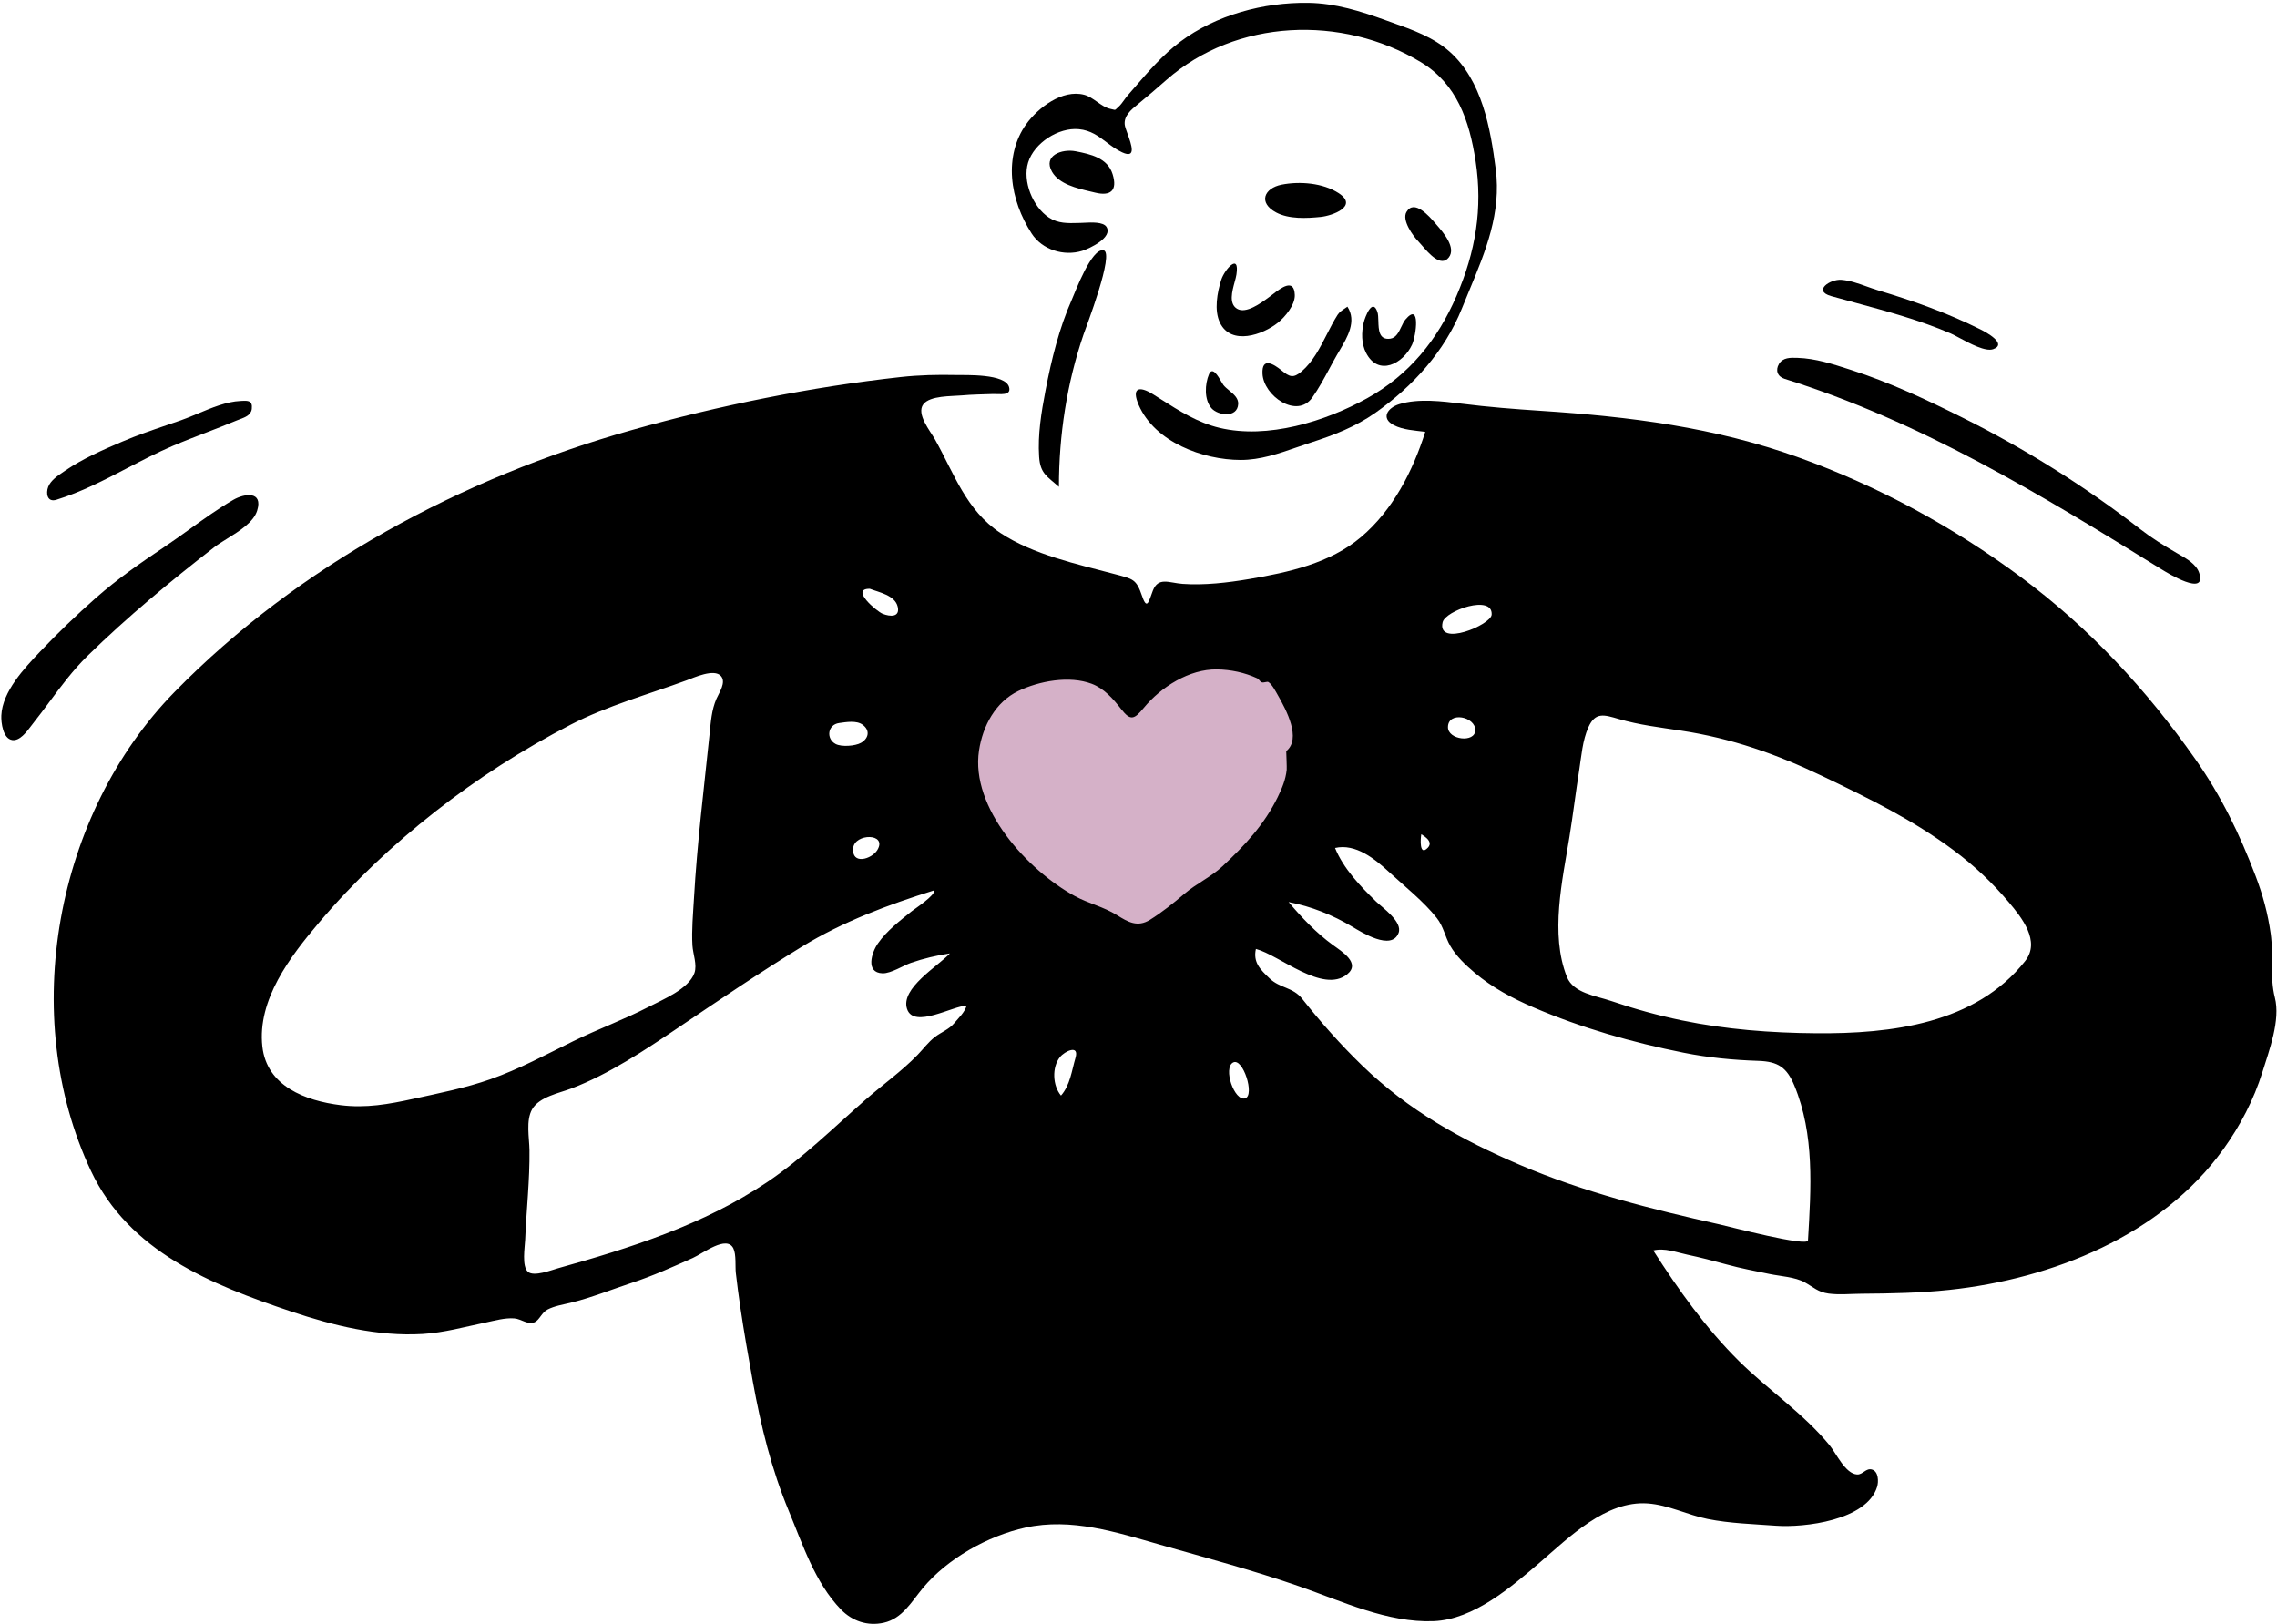 <svg width="387" height="276" viewBox="0 0 387 276" fill="none" xmlns="http://www.w3.org/2000/svg">
<path fill-rule="evenodd" clip-rule="evenodd" d="M164.643 116.322C160.475 119.337 161.139 125.269 162.393 129.58C164.241 135.926 167.921 141.802 172.119 146.866C179.567 155.85 192.21 165.938 203.865 158.051C214.243 151.026 220.79 136.852 223.05 124.913C223.748 121.224 224.678 115.726 221.397 112.952C216.546 108.852 207.988 109.598 202.131 110.126C198.274 110.474 194.553 111.653 190.741 111.1C181.886 109.812 172.03 110.978 164.643 116.322Z" fill="#D5B1C8"/>
<path fill-rule="evenodd" clip-rule="evenodd" d="M344.195 163.336C335.752 174.024 321.397 175.713 308.647 175.608C300.992 175.545 293.321 174.97 285.816 173.413C281.769 172.574 277.75 171.462 273.841 170.126C271.258 169.243 267.413 168.802 266.314 166.041C263.415 158.756 265.548 149.619 266.742 142.224C267.349 138.463 267.805 134.679 268.396 130.915C268.774 128.507 268.954 125.842 269.966 123.589C271.15 120.95 272.646 121.477 275.151 122.205C278.602 123.211 282.146 123.629 285.693 124.169C294.353 125.489 301.908 128.15 309.778 131.921C317.559 135.65 325.108 139.33 332.049 144.515C335.565 147.143 338.595 149.995 341.419 153.343C343.6 155.931 346.854 159.97 344.195 163.336ZM307.287 210.808C307.219 211.959 293.986 208.484 292.245 208.094C280.819 205.537 269.167 202.625 258.38 198.004C248.312 193.692 239.44 188.757 231.517 181.095C227.824 177.524 224.503 173.763 221.324 169.757C219.731 167.75 217.555 167.983 215.778 166.284C214.18 164.756 212.954 163.562 213.454 161.277C217.447 162.326 224.82 168.926 228.959 165.593C231.319 163.694 228.047 161.709 226.536 160.609C223.696 158.539 221.268 155.986 219.01 153.306C222.886 154.056 226.494 155.504 229.867 157.52C231.366 158.416 236.503 161.664 237.699 158.568C238.435 156.662 234.952 154.266 233.866 153.211C231.199 150.622 228.32 147.6 226.904 144.118C230.405 143.308 233.704 146.008 236.088 148.206C238.734 150.648 241.978 153.21 244.197 156.023C245.341 157.474 245.591 159.188 246.485 160.752C247.491 162.513 249.1 164.022 250.638 165.325C253.602 167.835 257.068 169.683 260.626 171.212C268.756 174.705 277.47 177.177 286.136 178.911C290.388 179.762 294.535 180.153 298.85 180.298C302.204 180.41 303.687 181.411 304.968 184.494C308.433 192.838 307.804 202.016 307.287 210.808ZM207.77 147.235C205.831 149.045 203.311 150.181 201.285 151.921C199.501 153.453 197.444 155.087 195.454 156.325C193.329 157.647 191.741 156.72 189.828 155.524C187.582 154.121 185 153.552 182.686 152.296C174.688 147.952 164.903 137.309 166.396 127.535C167.029 123.393 169.175 119.318 173.072 117.438C176.612 115.732 181.757 114.784 185.543 116.211C187.679 117.016 189.208 118.792 190.576 120.539C192.172 122.575 192.783 122.254 194.408 120.291C197.316 116.777 202.111 113.695 206.852 113.769C209.208 113.807 211.549 114.302 213.671 115.278C213.959 115.41 214.119 115.811 214.408 115.946C214.762 116.113 215.344 115.766 215.591 115.922C216.212 116.315 216.833 117.541 217.191 118.163C218.629 120.66 221.219 125.557 218.609 127.659C218.608 127.66 218.725 130.504 218.689 130.828C218.505 132.524 217.918 133.925 217.161 135.476C214.887 140.137 211.53 143.725 207.77 147.235ZM211.636 186.667C209.8 187.237 207.821 181.493 209.583 180.576C211.263 179.702 213.299 186.152 211.636 186.667ZM182.787 179.8C182.151 181.969 181.882 184.432 180.327 186.198C178.902 184.511 178.762 181.399 180.143 179.665C180.932 178.676 183.483 177.429 182.787 179.8ZM241.566 141.783C241.556 141.838 243.776 142.898 242.693 144.057C241.212 145.639 241.416 142.559 241.566 141.783ZM250.742 124.1C250.717 126.294 246.062 125.764 246.095 123.557C246.136 120.842 250.769 121.774 250.742 124.1ZM245.186 105.764C245.647 103.756 253.743 100.961 253.522 104.462C253.412 106.217 244.209 110.035 245.186 105.764ZM162.193 173.882C161.286 174.971 159.996 175.4 158.909 176.236C157.768 177.111 156.953 178.248 155.957 179.276C153.22 182.099 149.927 184.418 146.975 187.011C141.549 191.778 136.35 196.902 130.334 200.945C119.582 208.168 107.114 212.119 94.737 215.578C93.711 215.865 90.757 217.022 89.743 216.16C88.649 215.231 89.205 211.961 89.256 210.725C89.461 205.656 90.053 200.527 89.989 195.466C89.962 193.387 89.352 190.432 90.439 188.53C91.653 186.406 95.042 185.784 97.137 184.985C103.509 182.555 109.646 178.456 115.274 174.659C122.192 169.992 129.179 165.248 136.299 160.891C143.274 156.623 150.968 153.765 158.749 151.327C159.109 152.083 155.396 154.515 154.972 154.856C152.937 156.492 150.722 158.187 149.211 160.345C148.141 161.874 147.044 165.331 149.998 165.42C151.43 165.463 153.547 164.081 154.845 163.634C156.989 162.895 159.199 162.377 161.443 162.04C159.514 164.159 152.977 167.965 154.167 171.489C155.32 174.908 161.995 170.918 164.292 170.918C163.916 172.11 162.969 172.951 162.193 173.882ZM83.34 183.426C79.066 184.926 74.684 185.779 70.273 186.747C66.068 187.671 62.181 188.366 57.874 187.826C51.928 187.08 45.347 184.622 44.593 177.879C43.699 169.89 49.353 162.549 54.208 156.817C60.117 149.844 66.752 143.61 73.942 137.965C81.125 132.325 88.878 127.353 97 123.156C103.179 119.963 110.157 118.024 116.691 115.627C117.934 115.172 121.372 113.57 122.534 114.898C123.474 115.971 122.195 117.759 121.767 118.756C120.931 120.7 120.816 122.656 120.601 124.742C119.638 134.06 118.478 143.376 117.944 152.734C117.796 155.342 117.534 158.07 117.686 160.68C117.771 162.125 118.525 163.966 118.023 165.378C117.058 168.091 112.638 169.886 110.296 171.098C106.103 173.268 101.663 174.887 97.427 176.961C92.775 179.241 88.246 181.704 83.34 183.426ZM142.621 122.881C143.795 122.72 145.552 122.401 146.598 123.16C147.962 124.149 147.604 125.525 146.344 126.242C145.35 126.81 143.021 126.965 142.038 126.45C140.364 125.574 140.647 123.152 142.621 122.881ZM149.119 144.457C148.171 146.033 144.706 147.067 145.008 144.126C145.267 141.608 150.865 141.556 149.119 144.457ZM147.833 100.066C149.357 100.656 152.123 101.16 152.575 103.116C152.996 104.937 151.267 104.817 150.019 104.315C148.992 103.904 144.42 100.035 147.833 100.066ZM386.635 169.53C385.746 166.073 386.423 162.246 385.932 158.706C385.456 155.274 384.598 152.12 383.368 148.885C380.643 141.724 377.521 135.278 373.105 128.994C364.787 117.159 355.136 106.735 343.483 98.09C331.978 89.556 319.239 82.621 305.743 77.761C291.433 72.606 277.029 70.812 261.938 69.824C257.431 69.529 252.929 69.179 248.448 68.611C245.172 68.196 241.067 67.685 237.829 68.686C235.795 69.315 234.658 71.085 236.874 72.247C238.445 73.07 240.503 73.169 242.238 73.388C240.142 80.033 236.731 86.702 231.325 91.278C226.048 95.745 218.987 97.277 212.327 98.41C208.715 99.023 204.672 99.499 201.004 99.234C198.686 99.067 196.876 97.996 195.941 100.379C195.292 102.034 194.984 103.851 194.128 101.351C193.116 98.395 192.619 98.414 189.47 97.575C183.03 95.858 175.647 94.292 170.029 90.579C164.2 86.727 162.173 80.496 158.919 74.693C158.114 73.259 155.687 70.357 156.927 68.713C158.062 67.21 161.75 67.36 163.439 67.204C165.222 67.038 167.015 67.031 168.804 66.962C169.84 66.922 171.924 67.346 171.507 65.801C170.878 63.474 164.14 63.772 162.467 63.734C159.355 63.665 156.2 63.737 153.104 64.078C137.753 65.772 122.264 68.905 107.409 73.082C78.587 81.186 50.673 96.119 29.64 117.632C9.45 138.283 3.053 172.648 15.465 199.016C21.916 212.719 35.914 218.348 49.484 222.895C56.642 225.293 64.221 227.169 71.83 226.716C75.481 226.499 78.945 225.518 82.506 224.779C84.059 224.456 85.827 223.942 87.422 224.072C88.629 224.17 89.79 225.276 90.922 224.688C91.726 224.271 92.076 223.074 93.058 222.564C94.238 221.952 95.668 221.73 96.942 221.422C100.483 220.564 103.911 219.172 107.373 218.03C110.952 216.85 114.33 215.33 117.764 213.793C119.498 213.017 123.51 209.861 124.641 212.168C125.156 213.221 124.936 215.252 125.062 216.356C125.282 218.288 125.54 220.215 125.822 222.138C126.444 226.372 127.189 230.589 127.952 234.8C129.329 242.398 131.105 249.672 134.073 256.82C136.442 262.527 138.523 268.996 142.923 273.536C144.844 275.518 147.465 276.41 150.22 275.787C153.354 275.078 154.914 272.238 156.816 269.941C161.002 264.887 167.913 261.015 174.294 259.62C182.108 257.913 189.721 260.41 197.179 262.532C205.069 264.777 213.101 266.916 220.845 269.615C228.062 272.13 235.854 275.844 243.68 275.521C250.505 275.239 256.88 269.696 261.802 265.471C266.745 261.228 272.926 255.015 280.035 255.515C283.564 255.763 286.781 257.462 290.218 258.153C293.993 258.911 298.009 259.019 301.847 259.302C306.611 259.652 317.271 258.413 319.033 252.693C319.295 251.845 319.296 250.097 318.173 249.758C317.14 249.446 316.612 250.651 315.634 250.596C313.643 250.484 312.087 247.02 310.994 245.679C306.58 240.265 300.525 236.227 295.573 231.337C289.98 225.815 285.205 219.124 280.991 212.526C282.896 212.032 284.951 212.853 286.795 213.242C289.036 213.716 291.219 214.288 293.427 214.895C295.86 215.563 298.328 216.023 300.798 216.533C302.64 216.912 305.086 217.027 306.749 217.949C308.201 218.754 309.012 219.619 310.814 219.852C312.647 220.09 314.529 219.89 316.371 219.878C321.351 219.844 326.321 219.751 331.278 219.226C348.794 217.369 367.362 209.977 377.894 195.304C380.759 191.313 383.067 186.892 384.525 182.201C385.664 178.538 387.626 173.376 386.635 169.53Z" fill="black"/>
<path fill-rule="evenodd" clip-rule="evenodd" d="M183.93 42.632C180.813 43.597 177.129 42.462 175.337 39.685C173.515 36.862 172.269 33.595 172.018 30.233C171.778 27.01 172.511 23.748 174.415 21.103C176.442 18.289 180.572 15.135 184.274 16.112C185.054 16.318 185.76 16.814 186.46 17.306C187.202 17.828 187.938 18.346 188.75 18.508C188.958 18.549 189.105 18.589 189.214 18.617C189.361 18.657 189.439 18.678 189.509 18.662C189.589 18.644 189.657 18.577 189.805 18.435C189.889 18.354 189.999 18.248 190.151 18.112C190.464 17.833 190.767 17.412 191.063 17.001C191.261 16.724 191.458 16.452 191.652 16.229C192.027 15.801 192.4 15.368 192.775 14.934C195.183 12.146 197.637 9.305 200.58 7.1C206.678 2.531 214.784 0.373 222.35 0.48C226.952 0.545 231.267 1.907 235.556 3.456C235.916 3.586 236.278 3.715 236.642 3.844L236.643 3.845C240.088 5.071 243.64 6.337 246.399 8.795C251.885 13.683 253.314 21.778 254.212 28.703C255.184 36.202 252.505 42.654 249.731 49.338V49.339L249.73 49.34V49.341C249.307 50.358 248.883 51.381 248.469 52.413C245.536 59.725 240.152 65.648 233.753 70.162C230.399 72.526 226.694 73.954 222.818 75.205C222.013 75.464 221.214 75.742 220.416 76.02H220.415C217.305 77.1 214.205 78.177 210.853 78.172C204.454 78.163 196.263 75.13 193.538 68.84C192.297 65.976 193.505 65.462 195.988 67.019C196.422 67.29 196.854 67.565 197.286 67.839V67.84H197.286L197.288 67.841C200.439 69.844 203.571 71.835 207.272 72.715C215.436 74.659 225.213 71.648 232.372 67.676C239.527 63.705 244.331 57.739 247.542 50.31C250.781 42.816 252.039 35.431 250.79 27.352C249.732 20.506 247.626 14.252 241.443 10.535C228.095 2.513 210.112 3.159 198.242 13.585C196.614 15.014 195.005 16.405 193.327 17.77C192.261 18.637 191.005 19.678 191.16 21.178C191.194 21.509 191.401 22.083 191.634 22.727C192.305 24.584 193.186 27.024 190.732 25.894C189.72 25.429 188.883 24.795 188.058 24.17C186.698 23.141 185.371 22.136 183.351 21.951C179.896 21.633 175.775 24.281 174.741 27.614C173.756 30.794 175.514 35.146 178.267 36.97C179.816 37.996 181.506 37.946 183.254 37.894C183.43 37.889 183.607 37.883 183.784 37.879C183.919 37.876 184.087 37.867 184.279 37.857C185.455 37.795 187.509 37.687 188.056 38.559C189.181 40.352 185.211 42.236 183.93 42.632ZM225.516 56.82C226.102 55.672 226.68 54.537 227.335 53.512C227.639 53.036 228.135 52.708 228.61 52.393H228.61C228.747 52.302 228.881 52.212 229.009 52.121C230.61 54.61 229.029 57.276 227.667 59.572C227.509 59.839 227.353 60.1 227.207 60.356C226.776 61.105 226.355 61.886 225.931 62.673C225.024 64.356 224.1 66.068 223.03 67.574C220.42 71.243 214.743 67.273 214.574 63.503C214.445 60.616 216.494 61.872 217.81 62.95C219.164 64.061 219.805 64.338 221.224 63.125C223.132 61.494 224.337 59.131 225.516 56.82ZM210.147 46.652C210.722 42.866 208.124 45.806 207.568 47.548C206.882 49.696 206.315 52.731 207.352 54.863C209.257 58.776 214.627 56.911 217.212 54.832C218.423 53.857 220.121 51.827 220.063 50.134C219.963 47.19 217.69 48.955 216.291 50.041H216.291C216.113 50.18 215.949 50.307 215.805 50.412C215.747 50.455 215.685 50.5 215.621 50.547C214.324 51.504 211.746 53.404 210.236 52.463C208.847 51.6 209.404 49.549 209.842 47.936C209.973 47.455 210.093 47.012 210.147 46.652ZM217.83 31.383C220.897 30.774 224.846 31.088 227.514 32.823C230.952 35.058 226.432 36.667 224.474 36.867C222.104 37.108 219.073 37.269 216.896 36.108C213.811 34.463 214.84 31.978 217.83 31.383ZM182.819 25.708C180.475 25.254 177.203 26.435 178.817 29.217C180.021 31.294 182.989 31.992 185.312 32.54C185.594 32.606 185.867 32.67 186.126 32.734C188.708 33.374 189.985 32.431 189.096 29.589C188.235 26.838 185.348 26.199 182.819 25.708ZM231.778 54.812C231.993 53.913 233.251 50.533 234.102 53.014C234.232 53.395 234.248 53.955 234.265 54.552C234.308 56.062 234.358 57.816 236.282 57.561C237.275 57.43 237.745 56.435 238.181 55.514C238.398 55.057 238.605 54.619 238.863 54.312C241.488 51.193 240.683 57.091 239.997 58.568C238.486 61.821 234.256 64.062 232.158 59.935C231.377 58.4 231.381 56.462 231.778 54.812ZM241.657 41.697C242.875 43.108 244.904 45.46 246.235 43.756C247.534 42.093 245.299 39.516 244.185 38.231C244.136 38.175 244.09 38.122 244.046 38.071C244.014 38.034 243.98 37.995 243.945 37.953C242.937 36.78 240.353 33.774 239.042 36.026C238.221 37.436 240.145 40.093 241.06 41.027C241.223 41.193 241.425 41.428 241.657 41.697ZM205.899 69.372C204.642 67.933 204.774 65.264 205.486 63.599C206.065 62.242 207.035 63.921 207.597 64.893C207.734 65.13 207.847 65.325 207.924 65.424C208.175 65.747 208.536 66.046 208.908 66.354C209.681 66.995 210.497 67.67 210.444 68.662C210.314 71.087 207.003 70.637 205.899 69.372Z" fill="black"/>
<path fill-rule="evenodd" clip-rule="evenodd" d="M315.357 51.456C313.977 51.083 312.6 50.709 311.23 50.325C308.042 49.43 311.054 47.416 312.948 47.558C314.414 47.667 315.845 48.18 317.254 48.684C317.876 48.907 318.494 49.128 319.108 49.312C325.235 51.148 330.915 53.156 336.639 56.005C337.493 56.431 341.254 58.448 338.766 59.341C337.46 59.81 334.831 58.398 332.99 57.41C332.401 57.094 331.894 56.822 331.535 56.668C326.339 54.432 320.833 52.94 315.357 51.456ZM367.39 96.768C346.894 84.079 326.484 71.651 303.302 64.382C302.094 64.004 301.718 62.928 302.352 61.863C303.02 60.74 304.304 60.781 305.442 60.818L305.539 60.821C308.538 60.916 311.468 61.861 314.304 62.776L314.665 62.893C321.151 64.983 327.329 67.882 333.42 70.913C344.1 76.225 354.377 82.651 363.797 89.959C365.767 91.486 367.786 92.723 369.927 93.972C370.06 94.05 370.198 94.129 370.34 94.21C371.663 94.967 373.303 95.906 373.78 97.379C375.121 101.523 368.351 97.363 367.39 96.768ZM36.422 92.997C28.932 98.811 21.613 104.866 14.841 111.502C12.43 113.865 10.421 116.567 8.414 119.268C7.494 120.505 6.575 121.741 5.618 122.944C5.515 123.073 5.402 123.224 5.279 123.388C4.508 124.412 3.356 125.946 2.098 125.776C0.498 125.561 0.175 122.811 0.226 121.61C0.4 117.514 4.149 113.558 6.822 110.738C9.83 107.567 13.045 104.476 16.328 101.589C19.943 98.41 23.867 95.677 27.865 93.002C29.326 92.025 30.764 90.99 32.205 89.954C34.636 88.207 37.073 86.455 39.637 84.961C41.56 83.84 44.753 83.414 43.707 86.787C43.095 88.758 40.694 90.25 38.599 91.552C37.786 92.056 37.021 92.532 36.422 92.997ZM9.594 84.935C13.811 83.625 17.72 81.592 21.63 79.558C24.177 78.234 26.725 76.909 29.357 75.784C31.25 74.975 33.171 74.236 35.091 73.496C36.818 72.83 38.544 72.164 40.252 71.449C40.412 71.381 40.586 71.317 40.765 71.251C41.659 70.921 42.674 70.546 42.795 69.495C42.961 68.04 42.109 68.083 41.069 68.136C41.002 68.14 40.934 68.143 40.865 68.146C38.495 68.252 35.988 69.301 33.619 70.292C32.641 70.701 31.686 71.101 30.774 71.42C29.962 71.704 29.149 71.981 28.337 72.258C25.792 73.127 23.255 73.993 20.773 75.055C17.471 76.467 14.098 77.928 11.124 79.961C11.019 80.033 10.909 80.106 10.796 80.182C9.812 80.844 8.62 81.644 8.194 82.737C7.768 83.827 8.003 85.43 9.594 84.935Z" fill="black"/>
<path fill-rule="evenodd" clip-rule="evenodd" d="M184.16 56.843C184.559 55.676 189.487 42.924 187.558 42.54C185.515 42.132 182.783 49.531 182.191 50.867C180.002 55.804 178.706 61.101 177.69 66.397C176.983 70.084 176.361 73.862 176.609 77.631C176.8 80.528 177.999 80.967 179.975 82.742C179.975 73.942 181.315 65.172 184.16 56.843Z" fill="black"/>
</svg>
